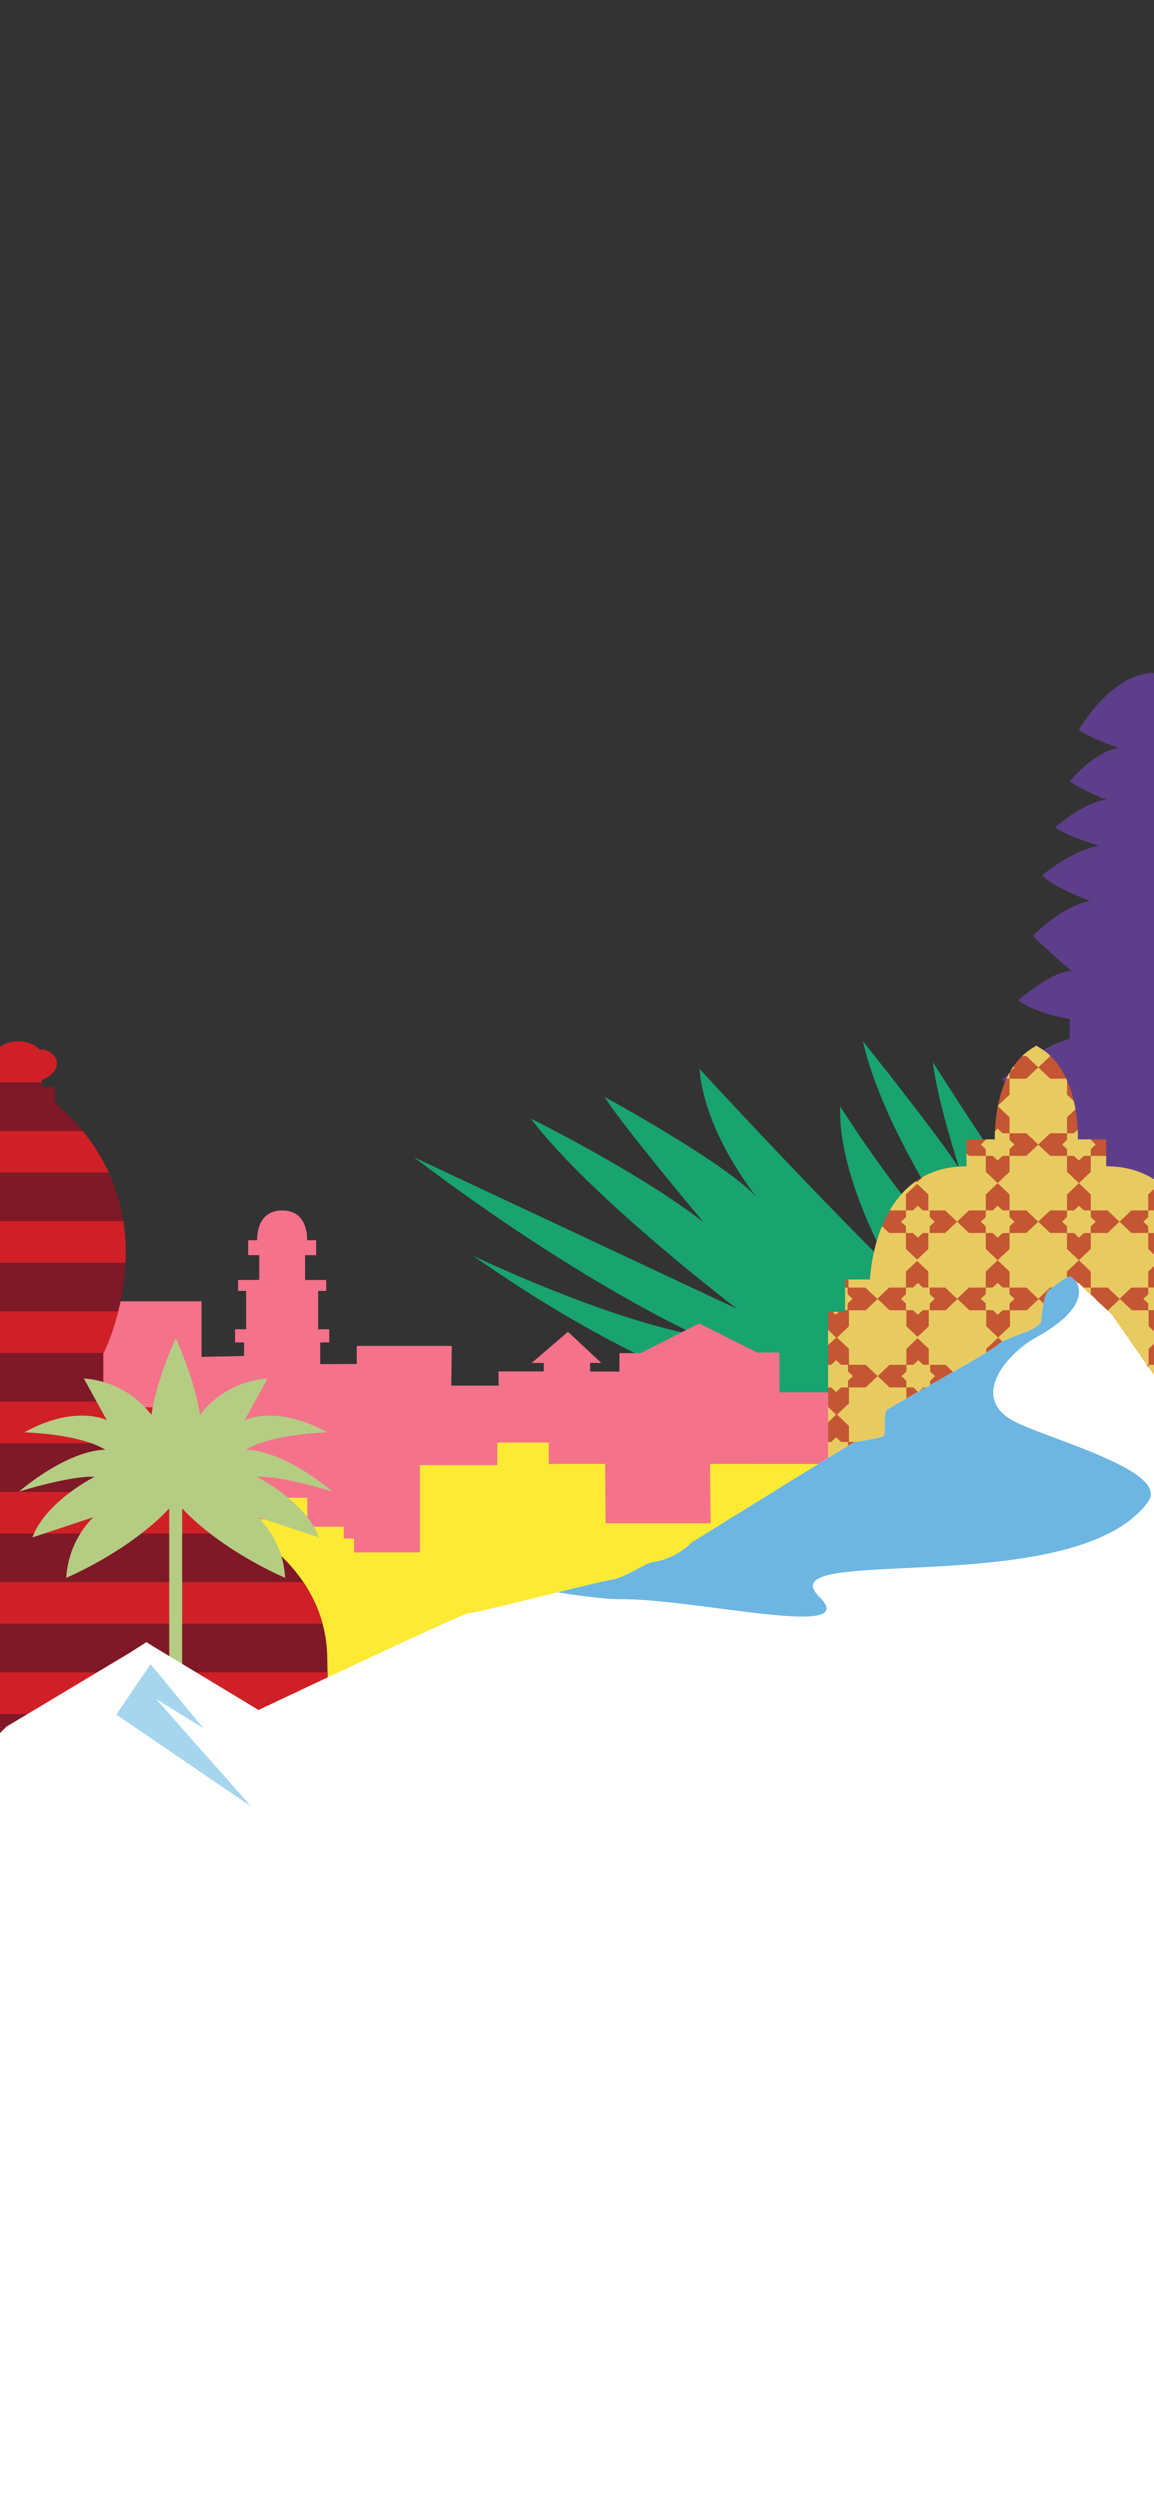 <?xml version="1.0" encoding="UTF-8"?>
<svg id="Layer_2" data-name="Layer 2" xmlns="http://www.w3.org/2000/svg" xmlns:xlink="http://www.w3.org/1999/xlink" viewBox="0 0 375 812">
  <rect x="0" y="0" width="375" height="812" fill="#333333" stroke="none"/>
  <defs>
    <style>
      .cls-1 {
        clip-path: url(#clippath-4);
      }

      .cls-1, .cls-2, .cls-3, .cls-4, .cls-5, .cls-6, .cls-7, .cls-8, .cls-9 {
        fill: none;
      }

      .cls-10 {
        fill: #f5728b;
      }

      .cls-2 {
        clip-path: url(#clippath-2);
      }

      .cls-11 {
        fill: #fff;
      }

      .cls-3 {
        clip-path: url(#clippath-6);
      }

      .cls-12 {
        fill: #5d3e8a;
      }

      .cls-13 {
        fill: #b4cd83;
      }

      .cls-4 {
        clip-path: url(#clippath-7);
      }

      .cls-14 {
        fill: #6cb6e1;
      }

      .cls-5 {
        clip-path: url(#clippath-5);
      }

      .cls-15 {
        fill: #d02027;
      }

      .cls-16 {
        fill: #fdea34;
      }

      .cls-17 {
        fill: #18a36f;
      }

      .cls-6 {
        clip-path: url(#clippath-3);
      }

      .cls-8 {
        clip-path: url(#clippath);
      }

      .cls-18 {
        fill: #a6d6ed;
      }

      .cls-19 {
        fill: #e8cb60;
      }

      .cls-9 {
        clip-path: url(#clippath-1);
      }

      .cls-20 {
        fill: #c45634;
      }

      .cls-21 {
        fill: #70b1da;
      }

      .cls-22 {
        fill: #7f1827;
      }
    </style>
    <clipPath id="clippath">
      <rect class="cls-7" width="375" height="812"/>
    </clipPath>
    <clipPath id="clippath-1">
      <rect class="cls-7" x="172.86" y="278.33" width="167.08" height="270.09" transform="translate(-173.9 640.23) rotate(-85.99)"/>
    </clipPath>
    <clipPath id="clippath-2">
      <rect class="cls-7" x="214.02" y="218.51" width="284.86" height="349.26"/>
    </clipPath>
    <clipPath id="clippath-3">
      <rect class="cls-7" x="-22.74" y="393.13" width="301.55" height="183.49"/>
    </clipPath>
    <clipPath id="clippath-4">
      <path class="cls-7" d="m336.75,339.68c-.06-.03-.12-.07-.18-.1v.2c-14.36,7.56-13.28,30.26-13.28,30.26h-9.22v8.75c-30.24,0-31.35,36.76-31.35,36.76h-8.11v10.5h-5.53v60.92l67.5.35h.37l67.49-.35v-60.92h-5.53v-10.5h-8.11s-1.11-36.76-31.35-36.76v-8.75h-9.22s1.08-22.7-13.28-30.26v-.2c-.07.03-.12.07-.19.1"/>
    </clipPath>
    <clipPath id="clippath-5">
      <path class="cls-7" d="m-1.09,341c-1.51-.34-3.08.16-4.12,1.31-1.92,1.72-1.95,4.48.54,6.72.87.79,1.91,1.37,3.03,1.7v2.26h-4.38v6.12c-38.33,34.32-14.55,80.46-14.55,80.46v25.34h-31.16v133.9H113.54l-6.83-40.4-.36-20.45c-.48-27.19-26.4-49.1-58.44-49.41l9.37-31.45h-23.7v-17.53s24.22-47.01-15.65-81.42v-5.17h-4.38v-2.26c1.12-.33,2.16-.92,3.03-1.7,2.49-2.23,2.43-4.9.51-6.62-1.14-1.03-2.35-1.83-4.09-1.41-1.87-1.86-4.41-2.88-7.05-2.82-2.64-.06-5.18.96-7.05,2.82"/>
    </clipPath>
    <clipPath id="clippath-6">
      <rect class="cls-7" y="363" width="375" height="515"/>
    </clipPath>
    <clipPath id="clippath-7">
      <path class="cls-7" d="m-51.01,619.57s199.48-95.37,203.02-95.58,42.38-10.36,46.46-10.86,11.13-5.3,13.31-5.73c4.92-.66,9.49-2.94,12.99-6.47,0,0,51.49-31.94,52.57-32.37s9.39-1.45,9.93-2.3-.16-7.53.93-8.39,34.82-19.46,36.17-21.17c.89-1.13,6.35-3.17,9.74-4.36,1.52-.63,2.91-1.55,4.1-2.69.27-.64.54-8.98,2.72-10.69s6.24-4.92,7.06-4.28,13.08,11.83,13.58,12.61c1.23,1.95,12.24,17.71,14.17,20.31.69.92,1.3,13.26,2.39,14.55,1.09,1.28,9.91,5.12,11.92,5.97,2.72,1.15,7.69.39,10.73,2.14,3.86,2.23,23.35,13.9,23.35,13.9,0,0,34.78,28.83,37.64,30.59,1,.61,111.43,31.57,184.97,50.9,108.94,38.3,183.43,78.66,183.43,78.66l-340.83-2.84H113.77l-164.78-21.91Z"/>
    </clipPath>
  </defs>
  <g id="Background">
    <g id="Footer">
      <g id="Results_Page_BG" data-name="Results Page BG">
        <g class="cls-8">
          <g id="Mask_Group_24" data-name="Mask Group 24">
            <g id="Group_200" data-name="Group 200">
              <g class="cls-9">
                <g id="Group_185" data-name="Group 185">
                  <path id="Path_894" data-name="Path 894" class="cls-17" d="m239.56,425.13s-47.61-36.18-67.04-61.81c0,0,35.37,17.46,56.1,33.64,0,0-26.73-31.82-32.17-40.72,0,0,39.96,21.79,49.56,32.74,0,0-17.12-20.87-18.69-41.83,0,0,33.5,36.46,62.18,64.84,0,0-17.38-29.8-16.46-52.63,17.5,27.36,38.14,52.57,61.51,75.12,0,0-44.91-55.8-54.15-96.33,0,0,24.02,29.97,31.34,41.34,0,0-7.28-22.48-8.58-34.51,0,0,40.07,64.03,76.31,107.52,0,0-27.46-31.92-19.35-69.32,0,0,28.42,57.24,57.01,107.83,0,0-133.97-.66-228.9-37.42,0,0,54.09,5.22,71.74,6.17,0,0-43.47-7.83-106.15-51.87,0,0,42.93,20.55,72.71,25.79,0,0-38.38-17.13-92.03-57.84l105.06,49.27Z"/>
                </g>
              </g>
              <g id="Group_199" data-name="Group 199">
                <g class="cls-2">
                  <g id="Group_198" data-name="Group 198">
                    <path id="Path_922" data-name="Path 922" class="cls-12" d="m403.8,472.67v-11.36s31.7-1.79,47.84-13.16c0,0-22.13-14.95-50.24-17.94v-10.77c12.62,1,25.22-2.15,35.88-8.97,0,0-20.93-15.55-35.88-16.15v-8.97c9.2-.38,18.2-2.83,26.31-7.18,0,0-11.36-11.96-26.91-13.16v-7.18s14.95-1.2,22.13-7.18c0,0-13.16-11.36-22.13-13.16v-6.58s9.57-1.19,16.75-5.98c0,0-10.77-9.57-17.34-9.57,0,0,8.37-7.18,12.56-11.36,0,0-8.97-9.57-18.54-11.36,0,0,12.56-4.79,15.55-8.37,0,0-10.17-8.37-18.54-9.57,0,0,10.17-2.99,14.35-5.98,0,0-9.57-8.37-16.74-8.97,0,0,7.77-2.99,11.96-5.98,0,0-8.37-10.17-16.15-10.76,0,0,8.97-2.99,13.16-5.98,0,0-9.88-17.38-23.32-18.47v-.07c-.1,0-.2.03-.3.04-.1,0-.2-.03-.3-.04v.07c-13.45,1.09-23.32,18.47-23.32,18.47,4.19,2.99,13.16,5.98,13.16,5.98-7.77.6-16.15,10.76-16.15,10.76,4.19,2.99,11.96,5.98,11.96,5.98-7.18.6-16.74,8.97-16.74,8.97,4.19,2.99,14.35,5.98,14.35,5.98-8.37,1.19-18.54,9.57-18.54,9.57,2.99,3.59,15.55,8.37,15.55,8.37-9.57,1.79-18.54,11.36-18.54,11.36,4.19,4.19,12.56,11.36,12.56,11.36-6.58,0-17.34,9.57-17.34,9.57,7.18,4.79,16.74,5.98,16.74,5.98v6.58c-8.97,1.79-22.12,13.16-22.12,13.16,7.18,5.98,22.12,7.18,22.12,7.18v7.18c-15.55,1.2-26.91,13.16-26.91,13.16,8.12,4.35,17.11,6.8,26.32,7.18v8.97c-14.95.6-35.88,16.15-35.88,16.15,10.66,6.82,23.26,9.97,35.88,8.97v10.77c-28.11,2.99-50.24,17.94-50.24,17.94,16.15,11.37,47.84,13.16,47.84,13.16v11.36c-68.77-1.19-130.57,66.86-130.57,66.86l38.83,21.31,73.8,6.92h95.09v-52.03h53.23l23.92-14.35s-26.31-29.9-95.09-28.71"/>
                  </g>
                </g>
              </g>
              <g id="Group_197" data-name="Group 197">
                <g class="cls-6">
                  <g id="Group_196" data-name="Group 196">
                    <path id="Path_921" data-name="Path 921" class="cls-10" d="m278.81,452.19h-25.51l-.02-12.92h-7.2l-18.87-9.46-19.05,9.66h-6.87v5.99h-9.52v-2.83h3.6l-10.8-10.09-11.81,10.12h3.93v2.75h-14.7l.05,4.61h-15.39l.15-12.89h-30.87v5.86l-11.88.06v-7.06h2.94v-4.26h-3.6v-12.47h2.62v-3.55h-6.87v-8.06h3.6v-4.85h-2.94s.63-9.67-8.11-9.67-8.11,9.67-8.11,9.67h-2.94v4.84h3.6v8.06h-6.87v3.55h2.62v12.47h-3.6v4.27h2.94l-.02,4.41-13.82.28v-18.04H-22.08c.98,0-.65,153.98-.65,153.98l301.55-.97v-123.47Z"/>
                  </g>
                </g>
              </g>
              <path id="Path_893" data-name="Path 893" class="cls-16" d="m161.6,468.5v7.35h-25.15v28.34h-21.41v-4.5h-3.32v-3.85h-11.86v-9.41h-6.91v3.44h-7.02v3.53h-22.92v-15.07h-21.09v4.77h-18.83v-7.18H-.72v-.44h-34.07v-3.71h-3.52v3.7l-54.23-.02.19,19.28h-34.11s-.18-19.3-.18-19.3h-18.31v-6.93h-16.72v7.35h-25.15v28.34h-21.41v-4.5h-2.31v101.31H322.55v-125.51l-91.82-.03.19,19.28h-34.12s-.17-19.3-.17-19.3h-18.31v-6.93h-16.72Z"/>
              <g id="Group_40" data-name="Group 40">
                <path id="Path_69" data-name="Path 69" class="cls-20" d="m404.45,426.05h-5.53v-10.5h-8.11s-1.11-36.76-31.35-36.76v-8.75h-9.22s1.08-22.7-13.28-30.26v-.2c-.07.03-.12.07-.18.1-.06-.03-.12-.07-.18-.1v.2c-14.36,7.55-13.28,30.26-13.28,30.26h-9.22v8.75c-30.24,0-31.35,36.76-31.35,36.76h-8.11v10.5h-5.53v60.92l67.5.35h.37l67.49-.35v-60.92Z"/>
                <g id="Group_39" data-name="Group 39">
                  <g class="cls-1">
                    <g id="Group_38" data-name="Group 38">
                      <path id="Path_70" data-name="Path 70" class="cls-19" d="m311.14,421.88l3.87,3.67h5.47v5.19l3.86,3.67-3.86,3.67v5.19h-5.47l-3.87,3.67-3.86-3.67h-5.47v-5.19l-3.87-3.67,3.87-3.67v-5.19h5.47l3.86-3.67Z"/>
                      <path id="Path_71" data-name="Path 71" class="cls-19" d="m324.34,441.75l1.6,1.52h2.26v2.15l1.6,1.52-1.6,1.52v2.15h-2.26l-1.6,1.52-1.6-1.52h-2.26v-2.15l-1.6-1.52,1.6-1.52v-2.15h2.26l1.6-1.52Z"/>
                      <path id="Path_72" data-name="Path 72" class="cls-19" d="m337.54,421.88l3.87,3.67h5.46v5.19l3.87,3.67-3.87,3.67v5.19h-5.46l-3.87,3.67-3.86-3.67h-5.47v-5.19l-3.87-3.67,3.87-3.67v-5.19h5.47l3.86-3.67Z"/>
                      <path id="Path_73" data-name="Path 73" class="cls-19" d="m350.74,441.75l1.6,1.52h2.26v2.15l1.6,1.52-1.6,1.52v2.15h-2.26l-1.6,1.52-1.6-1.52h-2.26v-2.15l-1.6-1.52,1.6-1.52v-2.15h2.26l1.6-1.52Z"/>
                      <path id="Path_74" data-name="Path 74" class="cls-19" d="m363.93,421.88l3.86,3.67h5.47v5.19l3.87,3.67-3.87,3.67v5.19h-5.47l-3.86,3.67-3.87-3.67h-5.47v-5.19l-3.87-3.67,3.87-3.67v-5.19h5.47l3.87-3.67Z"/>
                      <path id="Path_75" data-name="Path 75" class="cls-19" d="m377.13,441.75l1.6,1.52h2.26v2.15l1.6,1.52-1.6,1.52v2.15h-2.26l-1.6,1.52-1.6-1.52h-2.26v-2.15l-1.6-1.52,1.6-1.52v-2.15h2.26l1.6-1.52Z"/>
                      <path id="Path_78" data-name="Path 78" class="cls-19" d="m311.14,446.93l3.87,3.67h5.47v5.19l3.86,3.67-3.86,3.67v5.19h-5.47l-3.87,3.67-3.86-3.67h-5.47v-5.19l-3.87-3.67,3.87-3.67v-5.19h5.47l3.86-3.67Z"/>
                      <path id="Path_79" data-name="Path 79" class="cls-19" d="m324.34,466.8l1.6,1.52h2.26v2.15l1.6,1.52-1.6,1.52v2.15h-2.26l-1.6,1.52-1.6-1.52h-2.26v-2.15l-1.6-1.52,1.6-1.52v-2.15h2.26l1.6-1.52Z"/>
                      <path id="Path_80" data-name="Path 80" class="cls-19" d="m337.54,446.93l3.87,3.67h5.46v5.19l3.87,3.67-3.87,3.67v5.19h-5.46l-3.87,3.67-3.86-3.67h-5.47v-5.19l-3.87-3.67,3.87-3.67v-5.19h5.47l3.86-3.67Z"/>
                      <path id="Path_81" data-name="Path 81" class="cls-19" d="m350.74,466.8l1.6,1.52h2.26v2.15l1.6,1.52-1.6,1.52v2.15h-2.26l-1.6,1.52-1.6-1.52h-2.26v-2.15l-1.6-1.52,1.6-1.52v-2.15h2.26l1.6-1.52Z"/>
                      <path id="Path_82" data-name="Path 82" class="cls-19" d="m363.93,446.93l3.86,3.67h5.47v5.19l3.87,3.67-3.87,3.67v5.19h-5.47l-3.86,3.67-3.87-3.67h-5.47v-5.19l-3.87-3.67,3.87-3.67v-5.19h5.47l3.87-3.67Z"/>
                      <path id="Path_83" data-name="Path 83" class="cls-19" d="m377.13,466.8l1.6,1.52h2.26v2.15l1.6,1.52-1.6,1.52v2.15h-2.26l-1.6,1.52-1.6-1.52h-2.26v-2.15l-1.6-1.52,1.6-1.52v-2.15h2.26l1.6-1.52Z"/>
                      <path id="Path_86" data-name="Path 86" class="cls-19" d="m311.14,471.99l3.87,3.67h5.47v5.19l3.86,3.67-3.86,3.67v5.19h-5.47l-3.87,3.67-3.86-3.67h-5.47v-5.19l-3.87-3.67,3.87-3.67v-5.19h5.47l3.86-3.67Z"/>
                      <path id="Path_87" data-name="Path 87" class="cls-19" d="m337.54,471.99l3.87,3.67h5.46v5.19l3.87,3.67-3.87,3.67v5.19h-5.46l-3.87,3.67-3.86-3.67h-5.47v-5.19l-3.87-3.67,3.87-3.67v-5.19h5.47l3.86-3.67Z"/>
                      <path id="Path_88" data-name="Path 88" class="cls-19" d="m363.93,471.99l3.86,3.67h5.47v5.19l3.87,3.67-3.87,3.67v5.19h-5.47l-3.86,3.67-3.87-3.67h-5.47v-5.19l-3.87-3.67,3.87-3.67v-5.19h5.47l3.87-3.67Z"/>
                      <path id="Path_90" data-name="Path 90" class="cls-19" d="m311,321.61l3.87,3.67h5.47v5.19l3.86,3.67-3.86,3.67v5.19h-5.47l-3.87,3.67-3.86-3.67h-5.47v-5.19l-3.87-3.67,3.87-3.67v-5.19h5.47l3.86-3.67Z"/>
                      <path id="Path_91" data-name="Path 91" class="cls-19" d="m324.19,341.48l1.6,1.52h2.26v2.15l1.6,1.52-1.6,1.52v2.15h-2.26l-1.6,1.52-1.6-1.52h-2.26v-2.15l-1.6-1.52,1.6-1.52v-2.15h2.26l1.6-1.52Z"/>
                      <path id="Path_92" data-name="Path 92" class="cls-19" d="m337.39,321.61l3.87,3.67h5.47v5.19l3.87,3.67-3.87,3.67v5.19h-5.47l-3.87,3.67-3.87-3.67h-5.46v-5.19l-3.87-3.67,3.87-3.67v-5.19h5.46l3.87-3.67Z"/>
                      <path id="Path_93" data-name="Path 93" class="cls-19" d="m350.59,341.48l1.6,1.52h2.26v2.15l1.6,1.52-1.6,1.52v2.15h-2.26l-1.6,1.52-1.6-1.52h-2.26v-2.15l-1.6-1.52,1.6-1.52v-2.15h2.26l1.6-1.52Z"/>
                      <path id="Path_94" data-name="Path 94" class="cls-19" d="m363.79,321.61l3.86,3.67h5.47v5.19l3.87,3.67-3.87,3.67v5.19h-5.47l-3.86,3.67-3.87-3.67h-5.47v-5.19l-3.86-3.67,3.86-3.67v-5.19h5.47l3.87-3.67Z"/>
                      <path id="Path_95" data-name="Path 95" class="cls-19" d="m376.99,341.48l1.6,1.52h2.26v2.15l1.6,1.52-1.6,1.52v2.15h-2.26l-1.6,1.52-1.6-1.52h-2.26v-2.15l-1.6-1.52,1.6-1.52v-2.15h2.26l1.6-1.52Z"/>
                      <path id="Path_98" data-name="Path 98" class="cls-19" d="m311,346.67l3.87,3.67h5.47v5.19l3.86,3.67-3.86,3.67v5.19h-5.47l-3.87,3.67-3.86-3.67h-5.47v-5.19l-3.87-3.67,3.87-3.67v-5.19h5.47l3.86-3.67Z"/>
                      <path id="Path_99" data-name="Path 99" class="cls-19" d="m324.19,366.54l1.6,1.52h2.26v2.15l1.6,1.52-1.6,1.52v2.15h-2.26l-1.6,1.52-1.6-1.52h-2.26v-2.15l-1.6-1.52,1.6-1.52v-2.14h2.26l1.6-1.52Z"/>
                      <path id="Path_100" data-name="Path 100" class="cls-19" d="m337.39,346.67l3.87,3.67h5.47v5.19l3.87,3.67-3.87,3.67v5.19h-5.47l-3.87,3.67-3.87-3.67h-5.46v-5.19l-3.87-3.67,3.87-3.67v-5.19h5.46l3.87-3.67Z"/>
                      <path id="Path_101" data-name="Path 101" class="cls-19" d="m350.59,366.54l1.6,1.52h2.26v2.15l1.6,1.52-1.6,1.52v2.15h-2.26l-1.6,1.52-1.6-1.52h-2.26v-2.15l-1.6-1.52,1.6-1.52v-2.14h2.26l1.6-1.52Z"/>
                      <path id="Path_102" data-name="Path 102" class="cls-19" d="m363.79,346.67l3.86,3.67h5.47v5.19l3.87,3.67-3.87,3.67v5.19h-5.47l-3.86,3.67-3.87-3.67h-5.47v-5.19l-3.86-3.67,3.86-3.67v-5.19h5.47l3.87-3.68Z"/>
                      <path id="Path_103" data-name="Path 103" class="cls-19" d="m376.99,366.54l1.6,1.52h2.26v2.15l1.6,1.52-1.6,1.52v2.15h-2.26l-1.6,1.52-1.6-1.52h-2.26v-2.15l-1.6-1.52,1.6-1.52v-2.14h2.26l1.6-1.52Z"/>
                      <path id="Path_106" data-name="Path 106" class="cls-19" d="m311,371.73l3.87,3.67h5.47v5.19l3.86,3.67-3.86,3.67v5.19h-5.47l-3.87,3.67-3.86-3.67h-5.47v-5.19l-3.87-3.67,3.87-3.67v-5.19h5.47l3.86-3.67Z"/>
                      <path id="Path_107" data-name="Path 107" class="cls-19" d="m324.19,391.6l1.6,1.52h2.26v2.15l1.6,1.52-1.6,1.52v2.15h-2.26l-1.6,1.52-1.6-1.52h-2.26v-2.15l-1.6-1.52,1.6-1.52v-2.15h2.26l1.6-1.52Z"/>
                      <path id="Path_108" data-name="Path 108" class="cls-19" d="m337.39,371.73l3.87,3.67h5.47v5.19l3.87,3.67-3.87,3.67v5.19h-5.47l-3.87,3.67-3.87-3.67h-5.46v-5.19l-3.87-3.67,3.87-3.67v-5.19h5.46l3.87-3.67Z"/>
                      <path id="Path_109" data-name="Path 109" class="cls-19" d="m350.59,391.6l1.6,1.52h2.26v2.15l1.6,1.52-1.6,1.52v2.15h-2.26l-1.6,1.52-1.6-1.52h-2.26v-2.15l-1.6-1.52,1.6-1.52v-2.15h2.26l1.6-1.52Z"/>
                      <path id="Path_110" data-name="Path 110" class="cls-19" d="m363.79,371.73l3.86,3.67h5.47v5.19l3.87,3.67-3.87,3.67v5.19h-5.47l-3.86,3.67-3.87-3.67h-5.47v-5.19l-3.86-3.67,3.86-3.67v-5.19h5.47l3.87-3.67Z"/>
                      <path id="Path_111" data-name="Path 111" class="cls-19" d="m376.99,391.6l1.6,1.52h2.26v2.15l1.6,1.52-1.6,1.52v2.15h-2.26l-1.6,1.52-1.6-1.52h-2.26v-2.15l-1.6-1.52,1.6-1.52v-2.15h2.26l1.6-1.52Z"/>
                      <path id="Path_114" data-name="Path 114" class="cls-19" d="m311,396.78l3.87,3.67h5.47v5.19l3.86,3.67-3.86,3.67v5.19h-5.47l-3.87,3.67-3.86-3.67h-5.47v-5.19l-3.87-3.67,3.87-3.67v-5.19h5.47l3.86-3.67Z"/>
                      <path id="Path_115" data-name="Path 115" class="cls-19" d="m324.19,416.65l1.6,1.52h2.26v2.15l1.6,1.52-1.6,1.52v2.15h-2.26l-1.6,1.52-1.6-1.52h-2.26v-2.15l-1.6-1.52,1.6-1.52v-2.15h2.26l1.6-1.52Z"/>
                      <path id="Path_116" data-name="Path 116" class="cls-19" d="m285.2,421.88l3.86,3.67h5.47v5.19l3.87,3.67-3.87,3.67v5.19h-5.47l-3.86,3.67-3.87-3.67h-5.46v-5.19l-3.87-3.67,3.87-3.67v-5.19h5.46l3.87-3.67Z"/>
                      <path id="Path_117" data-name="Path 117" class="cls-19" d="m298.4,441.75l1.6,1.52h2.26v2.15l1.6,1.52-1.6,1.52v2.15h-2.26l-1.6,1.52-1.6-1.52h-2.26v-2.15l-1.6-1.52,1.6-1.52v-2.15h2.26l1.6-1.52Z"/>
                      <path id="Path_118" data-name="Path 118" class="cls-19" d="m285.2,446.93l3.86,3.67h5.47v5.19l3.87,3.67-3.87,3.67v5.19h-5.47l-3.86,3.67-3.87-3.67h-5.46v-5.19l-3.87-3.67,3.87-3.67v-5.19h5.46l3.87-3.67Z"/>
                      <path id="Path_119" data-name="Path 119" class="cls-19" d="m298.4,466.8l1.6,1.52h2.26v2.15l1.6,1.52-1.6,1.52v2.15h-2.26l-1.6,1.52-1.6-1.52h-2.26v-2.15l-1.6-1.52,1.6-1.52v-2.15h2.26l1.6-1.52Z"/>
                      <path id="Path_120" data-name="Path 120" class="cls-19" d="m285.2,471.99l3.86,3.67h5.47v5.19l3.87,3.67-3.87,3.67v5.19h-5.47l-3.86,3.67-3.87-3.67h-5.46v-5.19l-3.87-3.67,3.87-3.67v-5.19h5.46l3.87-3.67Z"/>
                      <path id="Path_121" data-name="Path 121" class="cls-19" d="m285.06,371.73l3.86,3.67h5.47v5.19l3.87,3.67-3.87,3.67v5.19h-5.47l-3.86,3.67-3.87-3.67h-5.47v-5.19l-3.86-3.67,3.86-3.67v-5.19h5.47l3.87-3.67Z"/>
                      <path id="Path_122" data-name="Path 122" class="cls-19" d="m298.26,391.6l1.6,1.52h2.26v2.15l1.6,1.52-1.6,1.52v2.15h-2.26l-1.6,1.52-1.6-1.52h-2.26v-2.15l-1.6-1.52,1.6-1.52v-2.15h2.26l1.61-1.52Z"/>
                      <path id="Path_123" data-name="Path 123" class="cls-19" d="m285.06,396.78l3.86,3.67h5.47v5.19l3.87,3.67-3.87,3.67v5.19h-5.47l-3.86,3.67-3.87-3.67h-5.47v-5.19l-3.86-3.67,3.86-3.67v-5.19h5.47l3.87-3.67Z"/>
                      <path id="Path_124" data-name="Path 124" class="cls-19" d="m298.26,416.65l1.6,1.52h2.26v2.15l1.6,1.52-1.6,1.52v2.15h-2.26l-1.6,1.52-1.6-1.52h-2.26v-2.15l-1.6-1.52,1.6-1.52v-2.15h2.26l1.61-1.52Z"/>
                      <path id="Path_125" data-name="Path 125" class="cls-19" d="m258.52,421.88l3.87,3.67h5.46v5.19l3.87,3.67-3.87,3.67v5.19h-5.47l-3.87,3.67-3.87-3.67h-5.46v-5.19l-3.87-3.67,3.87-3.67v-5.19h5.46l3.87-3.67Z"/>
                      <path id="Path_126" data-name="Path 126" class="cls-19" d="m271.71,441.75l1.6,1.52h2.26v2.15l1.6,1.52-1.6,1.52v2.15h-2.26l-1.6,1.52-1.6-1.52h-2.26v-2.15l-1.6-1.52,1.6-1.52v-2.15h2.26l1.6-1.52Z"/>
                      <path id="Path_127" data-name="Path 127" class="cls-19" d="m258.52,446.93l3.87,3.67h5.46v5.19l3.87,3.67-3.87,3.67v5.19h-5.47l-3.87,3.67-3.87-3.67h-5.46v-5.19l-3.87-3.67,3.87-3.67v-5.19h5.46l3.87-3.67Z"/>
                      <path id="Path_128" data-name="Path 128" class="cls-19" d="m271.71,466.8l1.6,1.52h2.26v2.15l1.6,1.52-1.6,1.52v2.15h-2.26l-1.6,1.52-1.6-1.52h-2.26v-2.15l-1.6-1.52,1.6-1.52v-2.15h2.26l1.6-1.52Z"/>
                      <path id="Path_129" data-name="Path 129" class="cls-19" d="m258.52,471.99l3.87,3.67h5.46v5.19l3.87,3.67-3.87,3.67v5.19h-5.47l-3.87,3.67-3.87-3.67h-5.46v-5.19l-3.87-3.67,3.87-3.67v-5.19h5.46l3.87-3.67Z"/>
                      <path id="Path_130" data-name="Path 130" class="cls-19" d="m258.37,371.73l3.86,3.67h5.47v5.19l3.87,3.67-3.87,3.67v5.19h-5.47l-3.86,3.67-3.87-3.67h-5.46v-5.19l-3.87-3.67,3.87-3.67v-5.19h5.46l3.87-3.67Z"/>
                      <path id="Path_131" data-name="Path 131" class="cls-19" d="m271.57,391.6l1.6,1.52h2.26v2.15l1.6,1.52-1.6,1.52v2.15h-2.26l-1.6,1.52-1.6-1.52h-2.26v-2.15l-1.6-1.52,1.6-1.52v-2.15h2.26l1.6-1.52Z"/>
                      <path id="Path_132" data-name="Path 132" class="cls-19" d="m258.37,396.78l3.86,3.67h5.47v5.19l3.87,3.67-3.87,3.67v5.19h-5.47l-3.86,3.67-3.87-3.67h-5.46v-5.19l-3.87-3.67,3.87-3.67v-5.19h5.46l3.87-3.67Z"/>
                      <path id="Path_133" data-name="Path 133" class="cls-19" d="m271.57,416.65l1.6,1.52h2.26v2.15l1.6,1.52-1.6,1.52v2.15h-2.26l-1.6,1.52-1.6-1.52h-2.26v-2.15l-1.6-1.52,1.6-1.52v-2.15h2.26l1.6-1.52Z"/>
                      <path id="Path_134" data-name="Path 134" class="cls-19" d="m337.39,396.78l3.87,3.67h5.47v5.19l3.87,3.67-3.87,3.67v5.19h-5.47l-3.87,3.67-3.87-3.67h-5.46v-5.19l-3.87-3.67,3.87-3.67v-5.19h5.46l3.87-3.67Z"/>
                      <path id="Path_135" data-name="Path 135" class="cls-19" d="m350.59,416.65l1.6,1.52h2.26v2.15l1.6,1.52-1.6,1.52v2.15h-2.26l-1.6,1.52-1.6-1.52h-2.26v-2.15l-1.6-1.52,1.6-1.52v-2.15h2.26l1.6-1.52Z"/>
                      <path id="Path_136" data-name="Path 136" class="cls-19" d="m363.79,396.78l3.86,3.67h5.47v5.19l3.87,3.67-3.87,3.67v5.19h-5.47l-3.86,3.67-3.87-3.67h-5.47v-5.19l-3.86-3.67,3.86-3.67v-5.19h5.47l3.87-3.67Z"/>
                      <path id="Path_137" data-name="Path 137" class="cls-19" d="m376.99,416.65l1.6,1.52h2.26v2.15l1.6,1.52-1.6,1.52v2.15h-2.26l-1.6,1.52-1.6-1.52h-2.26v-2.15l-1.6-1.52,1.6-1.52v-2.15h2.26l1.6-1.52Z"/>
                    </g>
                  </g>
                </g>
              </g>
              <g id="Group_37" data-name="Group 37">
                <g id="Group_34" data-name="Group 34">
                  <path id="Path_65" data-name="Path 65" class="cls-22" d="m106.7,558.42l-.36-20.45c-.48-27.19-26.4-49.1-58.44-49.41l9.37-31.45h-23.7v-17.53s24.22-47.01-15.65-81.42v-5.17h-4.38v-2.26c1.12-.34,2.16-.92,3.03-1.7,2.49-2.23,2.43-4.9.51-6.62-1.14-1.03-2.35-1.83-4.09-1.41-1.87-1.86-4.41-2.88-7.05-2.82-2.63-.06-5.18.96-7.05,2.82-1.51-.34-3.08.16-4.12,1.31-1.92,1.72-1.95,4.48.54,6.72.87.78,1.91,1.36,3.03,1.7v2.26h-4.38v6.13c-38.33,34.32-14.55,80.46-14.55,80.46v25.33h-31.16v133.9H113.54l-6.83-40.4Z"/>
                </g>
                <g id="Group_36" data-name="Group 36">
                  <g class="cls-5">
                    <g id="Group_35" data-name="Group 35">
                      <rect id="Rectangle_23" data-name="Rectangle 23" class="cls-15" x="-84.29" y="338" width="215.5" height="13.5"/>
                      <rect id="Rectangle_24" data-name="Rectangle 24" class="cls-15" x="-84.29" y="367.3" width="215.5" height="13.5"/>
                      <rect id="Rectangle_25" data-name="Rectangle 25" class="cls-15" x="-84.29" y="396.61" width="215.5" height="13.5"/>
                      <rect id="Rectangle_26" data-name="Rectangle 26" class="cls-15" x="-84.29" y="425.91" width="215.5" height="13.5"/>
                      <rect id="Rectangle_27" data-name="Rectangle 27" class="cls-15" x="-84.29" y="455.21" width="215.5" height="13.5"/>
                      <rect id="Rectangle_28" data-name="Rectangle 28" class="cls-15" x="-84.29" y="455.24" width="215.5" height="13.5"/>
                      <rect id="Rectangle_29" data-name="Rectangle 29" class="cls-15" x="-84.29" y="484.55" width="215.5" height="13.5"/>
                      <rect id="Rectangle_30" data-name="Rectangle 30" class="cls-15" x="-84.29" y="513.85" width="215.5" height="13.5"/>
                      <rect id="Rectangle_31" data-name="Rectangle 31" class="cls-15" x="-84.29" y="543.15" width="215.5" height="13.5"/>
                      <rect id="Rectangle_32" data-name="Rectangle 32" class="cls-15" x="-84.29" y="572.45" width="215.5" height="13.5"/>
                    </g>
                  </g>
                </g>
              </g>
              <path id="Path_141" data-name="Path 141" class="cls-13" d="m83.45,479.64c7.91-.44,24.61,4.81,24.61,4.81-17.58-14.44-28.13-13.57-28.13-13.57,8.35-5.25,26.37-5.69,26.37-5.69-16.7-9.19-26.81-3.94-26.81-3.94l7.47-13.57c-8.67.64-16.66,4.93-21.98,11.82-1.66-11.19-7.26-23.53-7.85-24.82v-.13s-.03.04-.04.06l-.02-.06v.13c-.6,1.28-6.2,13.63-7.86,24.82-5.31-6.88-13.3-11.18-21.98-11.82l7.47,13.57s-10.11-5.25-26.81,3.94c0,0,18.02.44,26.37,5.69,0,0-10.55-.88-28.13,13.57,0,0,16.7-5.25,24.61-4.81,0,0-15.82,7.88-20.21,19.69l19.78-6.57c-5.23,5.27-8.36,12.28-8.79,19.69,0,0,20.18-8.41,33.47-22.53v84.8h4.2v-84.81c13.29,14.13,33.48,22.54,33.48,22.54-.43-7.42-3.56-14.42-8.79-19.69l19.78,6.57c-4.4-11.82-20.22-19.69-20.22-19.69"/>
              <g class="cls-3">
                <g id="Mask_Group_1" data-name="Mask Group 1">
                  <g id="Group_33" data-name="Group 33">
                    <g id="Group_28" data-name="Group 28">
                      <g class="cls-4">
                        <g id="Group_27" data-name="Group 27">
                          <rect id="Rectangle_19" data-name="Rectangle 19" class="cls-11" x="-361.46" y="190.66" width="1440.4" height="700.06"/>
                          <path id="Path_55" data-name="Path 55" class="cls-21" d="m271.65,476.18s3.8,19.4,4.89,22.18c1.09,2.78,7.75,3.05,12.64,2.63s4.74,5.77-7.48,7.27c-7.32.9-45.12,2.59-45.12,2.59l18.78-32.1,16.29-2.56Z"/>
                          <path id="Path_56" data-name="Path 56" class="cls-14" d="m348.27,414.8c-5.97-4.3-12.49-8.15-10.32-14.14,2.17-5.99,1.27-18.1-5.54-15.54-4.19,1.58-16.73,15.54-16.73,15.54-.14,2.23.36,4.46,1.45,6.42,3.29,6.12,2.56,17.8,3.26,25.22.24,2.61-3.58.92-3.26,3.29l-28.95,13.62-26.95,7.34-144.03,47.83s66.32,15.13,84.38,15c24.63-.17,78.87,13.28,64.69-.73-17.85-17.65,82.9,1.63,106.79-30.85,7.72-10.49-35.58-21.16-44.8-26.91-12.8-7.98-.42-21.66,8.42-26.52,17.33-9.52,14.91-17.18,11.59-19.58Z"/>
                        </g>
                      </g>
                    </g>
                    <rect id="Rectangle_20" data-name="Rectangle 20" class="cls-7" x="74.63" y="426.25" width="506.54" height="341.17"/>
                    <g id="Group_32" data-name="Group 32">
                      <g id="Group_31" data-name="Group 31">
                        <g id="Group_29" data-name="Group 29">
                          <path id="Path_58" data-name="Path 58" class="cls-11" d="m1034.19,741.91l-296.71-181.85-49.34,19.75-22.06-19.75-63.27-40.87-338.42,222.72-69.66-52.44v59.83h839.45v-7.4Z"/>
                          <path id="Path_60" data-name="Path 60" class="cls-11" d="m688.14,579.81l74.88,98.18-99.22-82.18-185.42,102.2,23.19-31.21-167.5,22.89,95.25-56.56,173.32-113.72,61.84,37.03,23.67,23.38Z"/>
                        </g>
                        <g id="Group_30" data-name="Group 30">
                          <path id="Path_62" data-name="Path 62" class="cls-11" d="m-270.48,697.53l218.77-134.08,36.38,14.56,16.26-14.56,46.65-30.13,249.53,164.21,78.19-3.21,101.3,135.68H-270.48v-132.47Z"/>
                          <path id="Path_63" data-name="Path 63" class="cls-11" d="m-15.34,578.01l21,3.7,27.44,47.05,76.67,43.35-21.64-56.34,223.64,83.49-125.07-81.95-138.99-83.84-45.59,27.3-17.45,17.24Z"/>
                          <path id="Path_64" data-name="Path 64" class="cls-18" d="m37.79,556.87l43.87,29.89-30.96-34.98,15.4,9.54-17.17-20.86-11.14,16.41Z"/>
                        </g>
                      </g>
                      <rect id="Rectangle_21" data-name="Rectangle 21" class="cls-11" x="-51.81" y="632.95" width="678.32" height="275.05"/>
                    </g>
                  </g>
                </g>
              </g>
            </g>
          </g>
        </g>
      </g>
    </g>
  </g>
</svg>